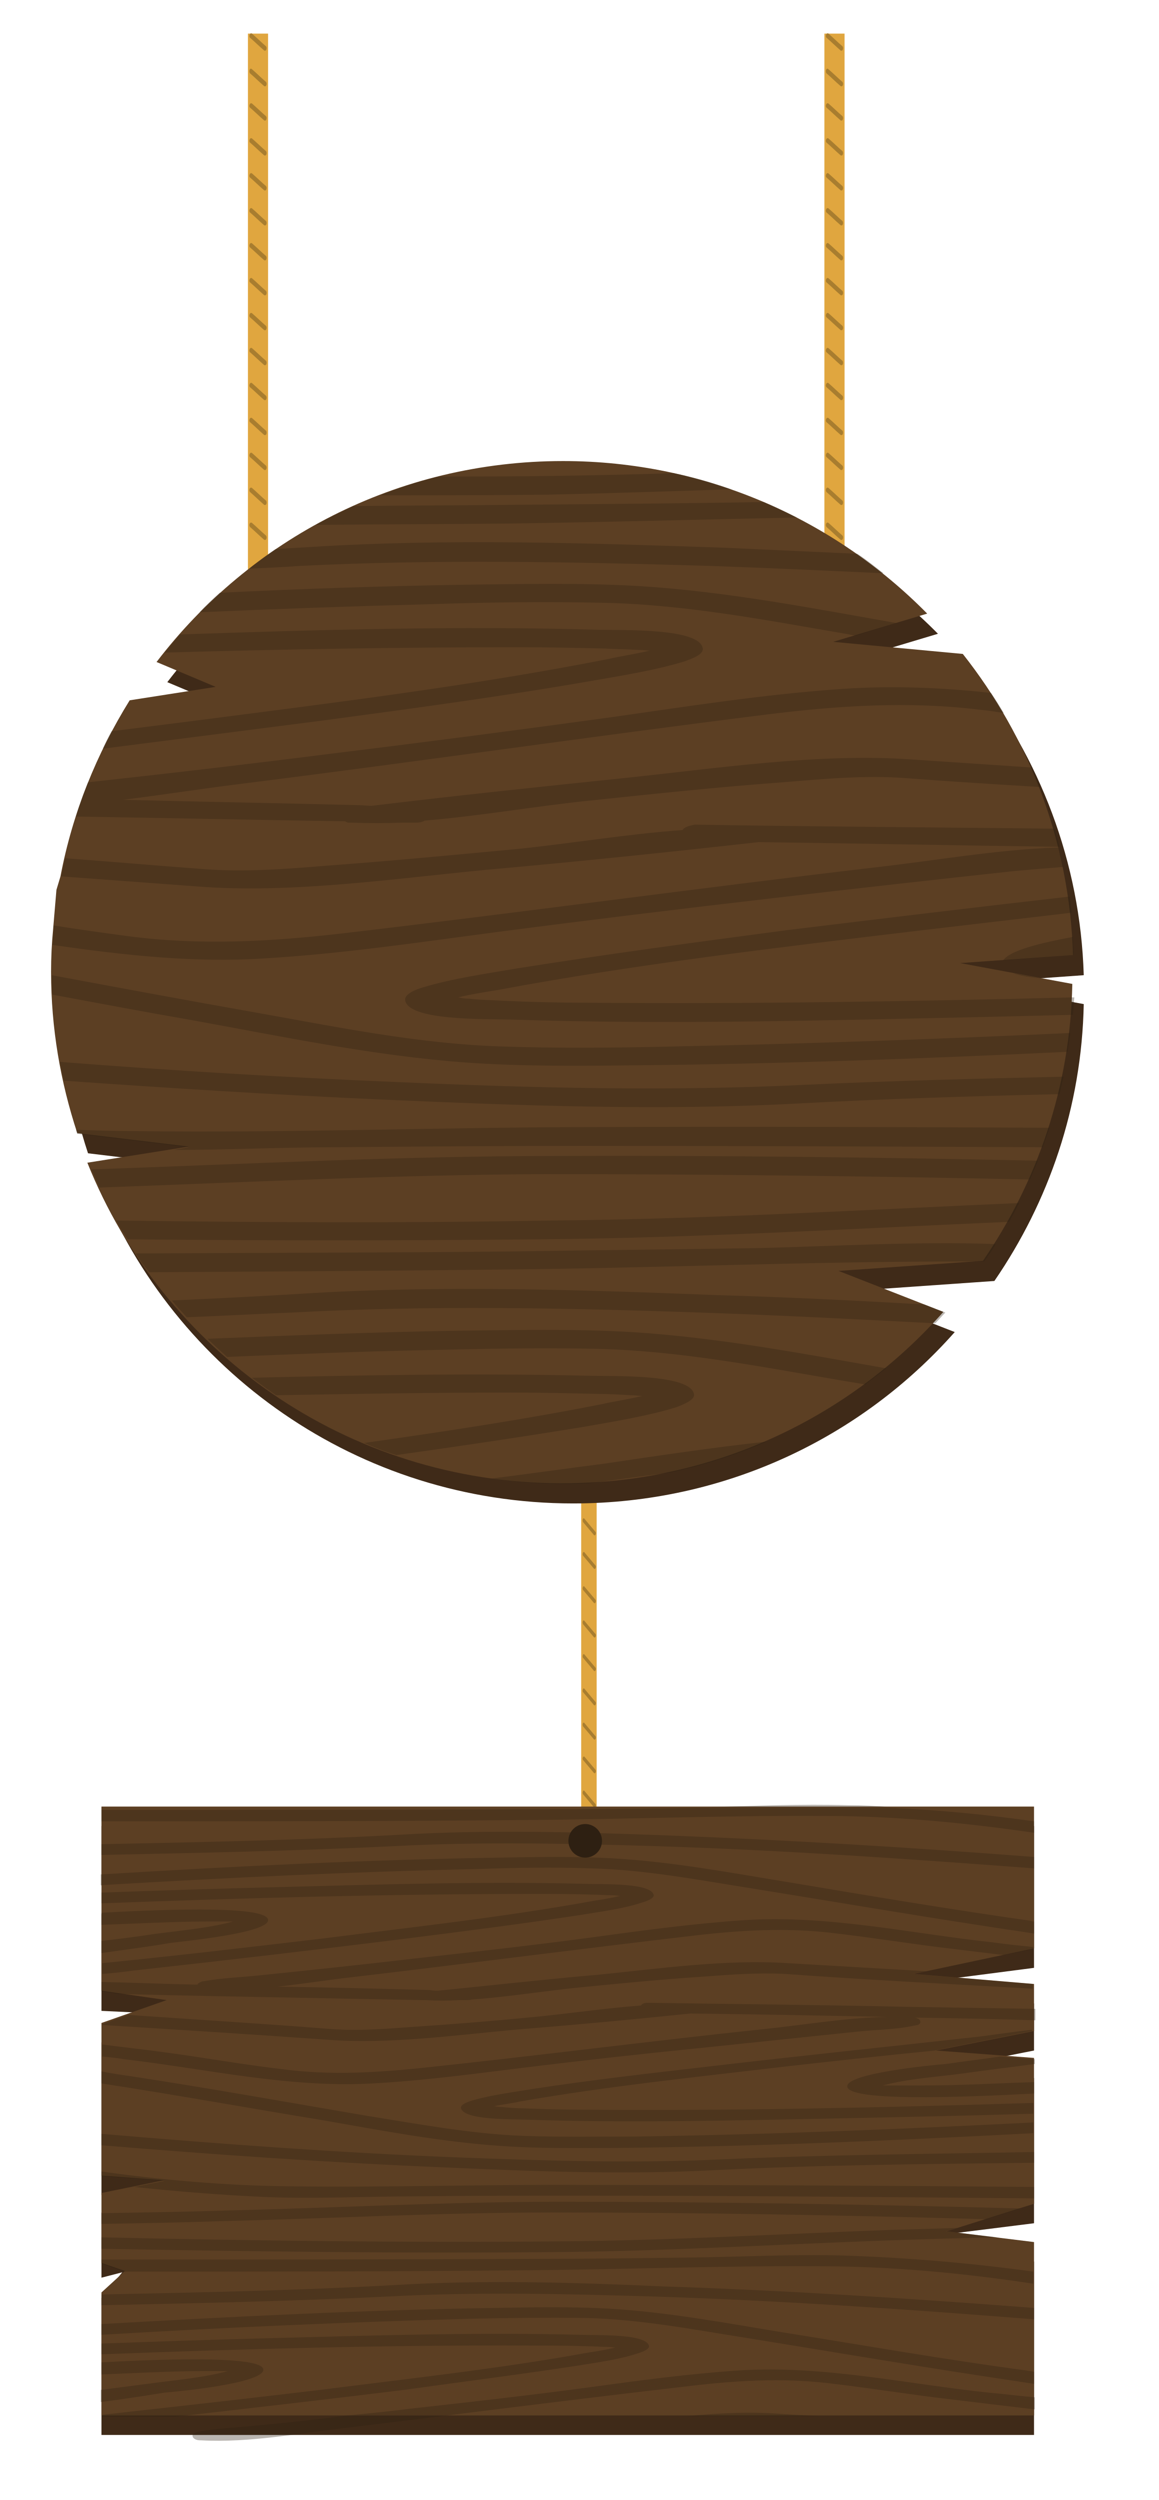 <?xml version="1.0" encoding="utf-8"?>
<!-- Generator: Adobe Illustrator 21.0.0, SVG Export Plug-In . SVG Version: 6.00 Build 0)  -->
<svg version="1.1" id="Capa_1" xmlns="http://www.w3.org/2000/svg" xmlns:xlink="http://www.w3.org/1999/xlink" x="0px" y="0px"
	 viewBox="0 0 172.5 372" style="enable-background:new 0 0 172.5 372;" xml:space="preserve">
<style type="text/css">
	.st0{fill:#E0A63F;}
	.st1{fill:#A87D2F;}
	.st2{fill:#3F2A18;}
	.st3{fill:#5C3F23;}
	.st4{fill:#FFFFFF;}
	.st5{fill:none;}
	.st6{fill:#2E2012;}
	.st7{opacity:0.33;}
</style>
<g>
	<rect x="86.5" y="200.5" class="st0" width="2.3" height="80.3"/>
	<g>
		<path class="st1" d="M86.8,272.1c0.5,0.6,1.1,1.3,1.6,1.9c0.2,0.2,0.4-0.3,0.2-0.5c-0.5-0.6-1.1-1.3-1.6-1.9
			C86.8,271.3,86.6,271.8,86.8,272.1L86.8,272.1z"/>
	</g>
	<g>
		<path class="st1" d="M86.8,267c0.5,0.6,1.1,1.3,1.6,1.9c0.2,0.2,0.4-0.3,0.2-0.5c-0.5-0.6-1.1-1.3-1.6-1.9
			C86.8,266.2,86.6,266.8,86.8,267L86.8,267z"/>
	</g>
	<g>
		<path class="st1" d="M86.8,261.9c0.5,0.6,1.1,1.3,1.6,1.9c0.2,0.2,0.4-0.3,0.2-0.5c-0.5-0.6-1.1-1.3-1.6-1.9
			C86.8,261.2,86.6,261.7,86.8,261.9L86.8,261.9z"/>
	</g>
	<g>
		<path class="st1" d="M86.8,256.9c0.5,0.6,1.1,1.3,1.6,1.9c0.2,0.2,0.4-0.3,0.2-0.5c-0.5-0.6-1.1-1.3-1.6-1.9
			C86.8,256.1,86.6,256.6,86.8,256.9L86.8,256.9z"/>
	</g>
	<g>
		<path class="st1" d="M86.8,251.8c0.5,0.6,1.1,1.3,1.6,1.9c0.2,0.2,0.4-0.3,0.2-0.5c-0.5-0.6-1.1-1.3-1.6-1.9
			C86.8,251,86.6,251.6,86.8,251.8L86.8,251.8z"/>
	</g>
	<g>
		<path class="st1" d="M86.8,246.7c0.5,0.6,1.1,1.3,1.6,1.9c0.2,0.2,0.4-0.3,0.2-0.5c-0.5-0.6-1.1-1.3-1.6-1.9
			C86.8,245.9,86.6,246.5,86.8,246.7L86.8,246.7z"/>
	</g>
	<g>
		<path class="st1" d="M86.8,241.7c0.5,0.6,1.1,1.3,1.6,1.9c0.2,0.2,0.4-0.3,0.2-0.5c-0.5-0.6-1.1-1.3-1.6-1.9
			C86.8,240.9,86.6,241.4,86.8,241.7L86.8,241.7z"/>
	</g>
	<g>
		<path class="st1" d="M86.8,236.6c0.5,0.6,1.1,1.3,1.6,1.9c0.2,0.2,0.4-0.3,0.2-0.5c-0.5-0.6-1.1-1.3-1.6-1.9
			C86.8,235.8,86.6,236.4,86.8,236.6L86.8,236.6z"/>
	</g>
	<g>
		<path class="st1" d="M86.8,231.5c0.5,0.6,1.1,1.3,1.6,1.9c0.2,0.2,0.4-0.3,0.2-0.5c-0.5-0.6-1.1-1.3-1.6-1.9
			C86.8,230.7,86.6,231.3,86.8,231.5L86.8,231.5z"/>
	</g>
	<g>
		<path class="st1" d="M86.8,226.5c0.5,0.6,1.1,1.3,1.6,1.9c0.2,0.2,0.4-0.3,0.2-0.5c-0.5-0.6-1.1-1.3-1.6-1.9
			C86.8,225.7,86.6,226.2,86.8,226.5L86.8,226.5z"/>
	</g>
	<g>
		<path class="st1" d="M86.8,221.4c0.5,0.6,1.1,1.3,1.6,1.9c0.2,0.2,0.4-0.3,0.2-0.5c-0.5-0.6-1.1-1.3-1.6-1.9
			C86.8,220.6,86.6,221.2,86.8,221.4L86.8,221.4z"/>
	</g>
	<g>
		<path class="st1" d="M86.8,216.3c0.5,0.6,1.1,1.3,1.6,1.9c0.2,0.2,0.4-0.3,0.2-0.5c-0.5-0.6-1.1-1.3-1.6-1.9
			C86.8,215.5,86.6,216.1,86.8,216.3L86.8,216.3z"/>
	</g>
	<g>
		<path class="st1" d="M86.8,211.2c0.5,0.6,1.1,1.3,1.6,1.9c0.2,0.2,0.4-0.3,0.2-0.5c-0.5-0.6-1.1-1.3-1.6-1.9
			C86.8,210.5,86.6,211,86.8,211.2L86.8,211.2z"/>
	</g>
	<g>
		<path class="st1" d="M86.8,206.2c0.5,0.6,1.1,1.3,1.6,1.9c0.2,0.2,0.4-0.3,0.2-0.5c-0.5-0.6-1.1-1.3-1.6-1.9
			C86.8,205.4,86.6,205.9,86.8,206.2L86.8,206.2z"/>
	</g>
	<g>
		<path class="st1" d="M86.8,201.1c0.5,0.6,1.1,1.3,1.6,1.9c0.2,0.2,0.4-0.3,0.2-0.5c-0.5-0.6-1.1-1.3-1.6-1.9
			C86.8,200.3,86.6,200.8,86.8,201.1L86.8,201.1z"/>
	</g>
</g>
<polygon class="st2" points="153.9,330.8 153.9,309.2 139.3,308 153.9,305.1 153.9,298.1 124.6,296.6 153.9,292.8 153.9,271.7 
	15.1,271.7 15.1,280.6 30.2,281.8 15.1,284.8 15.1,299.2 42.6,300.5 15.1,303.9 15.1,326.6 24.4,327.3 15.1,329.2 15.1,338.9 
	18.2,338.1 15.1,341.9 15.1,362.3 153.9,362.3 153.9,336.5 121.2,334.9 "/>
<polyline class="st3" points="15.1,281.8 15.1,296.2 24.8,297.6 15.1,301 15.1,323.7 24.4,324.4 15.1,326.3 15.1,336.7 18.6,337.9 
	15.1,341.1 15.1,359.4 153.9,359.4 153.9,333.6 140.9,332 153.9,327.9 153.9,306.2 139.3,305.1 153.9,302.2 153.9,295.2 136,293.7 
	153.9,289.9 153.9,268.8 15.1,268.8 15.1,277.7 "/>
<line class="st4" x1="15.1" y1="281.8" x2="15.1" y2="277.7"/>
<line class="st4" x1="15.1" y1="301" x2="15.1" y2="296.2"/>
<line class="st4" x1="15.1" y1="326.3" x2="15.1" y2="323.7"/>
<line class="st4" x1="15.1" y1="338.9" x2="15.1" y2="334.6"/>
<polyline class="st5" points="15.1,281.8 15.1,296.2 42.6,297.6 15.1,301 15.1,323.7 24.4,324.4 15.1,326.3 15.1,334.6 39.2,335.8 
	15.1,338.9 15.1,359.4 153.9,359.4 153.9,333.6 121.2,332 153.9,327.9 153.9,306.2 139.3,305.1 153.9,302.2 153.9,295.2 
	124.6,293.7 153.9,289.9 153.9,268.8 15.1,268.8 15.1,277.7 "/>
<circle class="st6" cx="87.1" cy="273.9" r="2.5"/>
<g>
	<rect x="36.9" y="5" class="st0" width="3" height="82.3"/>
	<g>
		<path class="st1" d="M37.2,78.4c0.7,0.6,1.4,1.3,2.1,1.9c0.3,0.2,0.5-0.3,0.3-0.6c-0.7-0.6-1.4-1.3-2.1-1.9
			C37.2,77.6,37,78.1,37.2,78.4L37.2,78.4z"/>
	</g>
	<g>
		<path class="st1" d="M37.2,73.2c0.7,0.6,1.4,1.3,2.1,1.9c0.3,0.2,0.5-0.3,0.3-0.6c-0.7-0.6-1.4-1.3-2.1-1.9
			C37.2,72.4,37,72.9,37.2,73.2L37.2,73.2z"/>
	</g>
	<g>
		<path class="st1" d="M37.2,68c0.7,0.6,1.4,1.3,2.1,1.9c0.3,0.2,0.5-0.3,0.3-0.6c-0.7-0.6-1.4-1.3-2.1-1.9
			C37.2,67.2,37,67.8,37.2,68L37.2,68z"/>
	</g>
	<g>
		<path class="st1" d="M37.2,62.8c0.7,0.6,1.4,1.3,2.1,1.9c0.3,0.2,0.5-0.3,0.3-0.6c-0.7-0.6-1.4-1.3-2.1-1.9
			C37.2,62,37,62.6,37.2,62.8L37.2,62.8z"/>
	</g>
	<g>
		<path class="st1" d="M37.2,57.6c0.7,0.6,1.4,1.3,2.1,1.9c0.3,0.2,0.5-0.3,0.3-0.6c-0.7-0.6-1.4-1.3-2.1-1.9
			C37.2,56.8,37,57.4,37.2,57.6L37.2,57.6z"/>
	</g>
	<g>
		<path class="st1" d="M37.2,52.4c0.7,0.6,1.4,1.3,2.1,1.9c0.3,0.2,0.5-0.3,0.3-0.6c-0.7-0.6-1.4-1.3-2.1-1.9
			C37.2,51.6,37,52.2,37.2,52.4L37.2,52.4z"/>
	</g>
	<g>
		<path class="st1" d="M37.2,47.2c0.7,0.6,1.4,1.3,2.1,1.9c0.3,0.2,0.5-0.3,0.3-0.6c-0.7-0.6-1.4-1.3-2.1-1.9
			C37.2,46.4,37,47,37.2,47.2L37.2,47.2z"/>
	</g>
	<g>
		<path class="st1" d="M37.2,42c0.7,0.6,1.4,1.3,2.1,1.9c0.3,0.2,0.5-0.3,0.3-0.6c-0.7-0.6-1.4-1.3-2.1-1.9
			C37.2,41.2,37,41.8,37.2,42L37.2,42z"/>
	</g>
	<g>
		<path class="st1" d="M37.2,36.8c0.7,0.6,1.4,1.3,2.1,1.9c0.3,0.2,0.5-0.3,0.3-0.6c-0.7-0.6-1.4-1.3-2.1-1.9
			C37.2,36,37,36.6,37.2,36.8L37.2,36.8z"/>
	</g>
	<g>
		<path class="st1" d="M37.2,31.6c0.7,0.6,1.4,1.3,2.1,1.9c0.3,0.2,0.5-0.3,0.3-0.6c-0.7-0.6-1.4-1.3-2.1-1.9
			C37.2,30.8,37,31.4,37.2,31.6L37.2,31.6z"/>
	</g>
	<g>
		<path class="st1" d="M37.2,26.4c0.7,0.6,1.4,1.3,2.1,1.9c0.3,0.2,0.5-0.3,0.3-0.6c-0.7-0.6-1.4-1.3-2.1-1.9
			C37.2,25.6,37,26.2,37.2,26.4L37.2,26.4z"/>
	</g>
	<g>
		<path class="st1" d="M37.2,21.2c0.7,0.6,1.4,1.3,2.1,1.9c0.3,0.2,0.5-0.3,0.3-0.6c-0.7-0.6-1.4-1.3-2.1-1.9
			C37.2,20.4,37,21,37.2,21.2L37.2,21.2z"/>
	</g>
	<g>
		<path class="st1" d="M37.2,16c0.7,0.6,1.4,1.3,2.1,1.9c0.3,0.2,0.5-0.3,0.3-0.6c-0.7-0.6-1.4-1.3-2.1-1.9
			C37.2,15.2,37,15.8,37.2,16L37.2,16z"/>
	</g>
	<g>
		<path class="st1" d="M37.2,10.9c0.7,0.6,1.4,1.3,2.1,1.9c0.3,0.2,0.5-0.3,0.3-0.6c-0.7-0.6-1.4-1.3-2.1-1.9
			C37.2,10,37,10.6,37.2,10.9L37.2,10.9z"/>
	</g>
	<g>
		<path class="st1" d="M37.2,5.6c0.7,0.6,1.4,1.3,2.1,1.9c0.3,0.2,0.5-0.3,0.3-0.6c-0.7-0.6-1.4-1.3-2.1-1.9
			C37.2,4.8,37,5.4,37.2,5.6L37.2,5.6z"/>
	</g>
</g>
<g>
	<rect x="122.7" y="5" class="st0" width="3" height="82.3"/>
	<g>
		<path class="st1" d="M123,78.4c0.7,0.6,1.4,1.3,2.1,1.9c0.3,0.2,0.5-0.3,0.3-0.6c-0.7-0.6-1.4-1.3-2.1-1.9
			C123,77.6,122.8,78.1,123,78.4L123,78.4z"/>
	</g>
	<g>
		<path class="st1" d="M123,73.2c0.7,0.6,1.4,1.3,2.1,1.9c0.3,0.2,0.5-0.3,0.3-0.6c-0.7-0.6-1.4-1.3-2.1-1.9
			C123,72.4,122.8,72.9,123,73.2L123,73.2z"/>
	</g>
	<g>
		<path class="st1" d="M123,68c0.7,0.6,1.4,1.3,2.1,1.9c0.3,0.2,0.5-0.3,0.3-0.6c-0.7-0.6-1.4-1.3-2.1-1.9
			C123,67.2,122.8,67.8,123,68L123,68z"/>
	</g>
	<g>
		<path class="st1" d="M123,62.8c0.7,0.6,1.4,1.3,2.1,1.9c0.3,0.2,0.5-0.3,0.3-0.6c-0.7-0.6-1.4-1.3-2.1-1.9
			C123,62,122.8,62.6,123,62.8L123,62.8z"/>
	</g>
	<g>
		<path class="st1" d="M123,57.6c0.7,0.6,1.4,1.3,2.1,1.9c0.3,0.2,0.5-0.3,0.3-0.6c-0.7-0.6-1.4-1.3-2.1-1.9
			C123,56.8,122.8,57.4,123,57.6L123,57.6z"/>
	</g>
	<g>
		<path class="st1" d="M123,52.4c0.7,0.6,1.4,1.3,2.1,1.9c0.3,0.2,0.5-0.3,0.3-0.6c-0.7-0.6-1.4-1.3-2.1-1.9
			C123,51.6,122.8,52.2,123,52.4L123,52.4z"/>
	</g>
	<g>
		<path class="st1" d="M123,47.2c0.7,0.6,1.4,1.3,2.1,1.9c0.3,0.2,0.5-0.3,0.3-0.6c-0.7-0.6-1.4-1.3-2.1-1.9
			C123,46.4,122.8,47,123,47.2L123,47.2z"/>
	</g>
	<g>
		<path class="st1" d="M123,42c0.7,0.6,1.4,1.3,2.1,1.9c0.3,0.2,0.5-0.3,0.3-0.6c-0.7-0.6-1.4-1.3-2.1-1.9
			C123,41.2,122.8,41.8,123,42L123,42z"/>
	</g>
	<g>
		<path class="st1" d="M123,36.8c0.7,0.6,1.4,1.3,2.1,1.9c0.3,0.2,0.5-0.3,0.3-0.6c-0.7-0.6-1.4-1.3-2.1-1.9
			C123,36,122.8,36.6,123,36.8L123,36.8z"/>
	</g>
	<g>
		<path class="st1" d="M123,31.6c0.7,0.6,1.4,1.3,2.1,1.9c0.3,0.2,0.5-0.3,0.3-0.6c-0.7-0.6-1.4-1.3-2.1-1.9
			C123,30.8,122.8,31.4,123,31.6L123,31.6z"/>
	</g>
	<g>
		<path class="st1" d="M123,26.4c0.7,0.6,1.4,1.3,2.1,1.9c0.3,0.2,0.5-0.3,0.3-0.6c-0.7-0.6-1.4-1.3-2.1-1.9
			C123,25.6,122.8,26.2,123,26.4L123,26.4z"/>
	</g>
	<g>
		<path class="st1" d="M123,21.2c0.7,0.6,1.4,1.3,2.1,1.9c0.3,0.2,0.5-0.3,0.3-0.6c-0.7-0.6-1.4-1.3-2.1-1.9
			C123,20.4,122.8,21,123,21.2L123,21.2z"/>
	</g>
	<g>
		<path class="st1" d="M123,16c0.7,0.6,1.4,1.3,2.1,1.9c0.3,0.2,0.5-0.3,0.3-0.6c-0.7-0.6-1.4-1.3-2.1-1.9
			C123,15.2,122.8,15.8,123,16L123,16z"/>
	</g>
	<g>
		<path class="st1" d="M123,10.9c0.7,0.6,1.4,1.3,2.1,1.9c0.3,0.2,0.5-0.3,0.3-0.6c-0.7-0.6-1.4-1.3-2.1-1.9
			C123,10,122.8,10.6,123,10.9L123,10.9z"/>
	</g>
	<g>
		<path class="st1" d="M123,5.6c0.7,0.6,1.4,1.3,2.1,1.9c0.3,0.2,0.5-0.3,0.3-0.6c-0.7-0.6-1.4-1.3-2.1-1.9
			C123,4.8,122.8,5.4,123,5.6L123,5.6z"/>
	</g>
</g>
<g>
	<path class="st2" d="M144.5,146.3l16.8-1.2c-0.5-16.9-6.6-32.4-16.4-44.8l-19.3-1.8l14-4.2c-13.8-14-33-22.7-54.2-22.7
		c-24.7,0-46.6,11.7-60.5,29.9l8.8,3.7l-12.8,2c-4.9,7.9-8.5,16.7-10.3,26.2l-0.6,2l-0.5,5.9c-0.2,2.1-0.3,4.2-0.3,6.3
		c0,8.4,1.4,16.4,3.9,24l16.6,2l-15,2.4c11.2,28,38.6,47.7,70.6,47.7c22.6,0,42.9-9.8,56.8-25.5l-15.6-6.1l21.5-1.5
		c8.1-11.8,13-25.9,13.3-41.2L144.5,146.3z"/>
</g>
<g>
	<path class="st3" d="M142.9,143.3l16.8-1.2c-0.5-16.9-6.6-32.4-16.4-44.8l-19.3-1.8l14-4.2c-13.8-14-33-22.7-54.2-22.7
		c-24.7,0-46.6,11.7-60.5,29.9l8.8,3.7l-12.8,2c-4.9,7.9-8.5,16.7-10.3,26.2l-0.6,2l-0.5,5.9c-0.2,2.1-0.3,4.2-0.3,6.3
		c0,8.4,1.4,16.4,3.9,24l16.6,2L13,173c11.2,28,38.6,47.7,70.6,47.7c22.6,0,42.9-9.8,56.8-25.5l-15.6-6.1l21.5-1.5
		c8.1-11.8,13-25.9,13.3-41.2L142.9,143.3z"/>
</g>
<g>
	<path class="st5" d="M131.2,143.2l28.5-1.1c-0.5-16.9-6.6-32.4-16.4-44.8l-19.2-1.8l13.8-4.3c-13.8-14-33-22.7-54.2-22.7
		c-24.7,0-46.6,11.7-60.5,29.9l15.5,3.1l-19.5,2.7c-4.9,7.9-8.5,16.7-10.3,26.2l51.1,5.9l-52.1,2c-0.2,2.1-0.3,4.2-0.3,6.3
		c0,8.4,1.4,16.4,3.9,24l28.8,3.3L13,173c11.2,28,38.6,47.7,70.6,47.7c22.6,0,42.9-9.8,56.8-25.5L93,189.8l53.3-2.1
		c8.1-11.8,13-25.9,13.3-41.2L131.2,143.2z"/>
</g>
<g class="st7">
	<path class="st3" d="M79.9,269.1c7.9-0.1,15.8-0.1,23.7-0.2c0.6,0,1.1,0,1.7,0H15.1v0.4C36.7,269.3,58.3,269.3,79.9,269.1z"/>
	<path class="st6" d="M126.2,268.6c-6.9-0.2-14,0.1-20.9,0.3h27.3C130.5,268.7,128.3,268.6,126.2,268.6z"/>
	<path class="st6" d="M122.8,270.2c10.3,0,20.8,1,31.1,2.5v-1.7c-7-1-14.2-1.7-21.3-2h-27.3c-0.6,0-1.1,0-1.7,0
		c-7.9,0.1-15.8,0.2-23.7,0.2c-21.6,0.1-43.2,0.1-64.8,0.1v1.7c21.1,0,42.3,0,63.4-0.2C93.3,270.7,108.1,270.1,122.8,270.2z"/>
	<path class="st6" d="M97.9,274.7c18.8,0.6,37.4,1.9,56,3.3v-1.7c-18.1-1.4-36.2-2.5-54.5-3.2c-13.3-0.5-26.7-0.9-40-0.1
		c-14.7,0.8-29.5,1.1-44.3,1.4v1.6c14.5-0.3,29-0.6,43.4-1.3C71.6,274,84.7,274.3,97.9,274.7z"/>
	<path class="st6" d="M88,278c8,0.2,15.8,1.7,23.4,2.9c11.8,1.9,23.5,3.9,35.3,5.7c2.4,0.4,4.8,0.7,7.2,1.1v-1.8
		c-0.2,0-0.3,0-0.5-0.1c-12-1.7-23.9-3.7-35.8-5.7c-8.6-1.4-17.5-3.1-26.5-3.6c-5.5-0.3-11.2-0.2-16.7-0.1
		c-19.8,0.3-39.7,1.3-59.4,2.5v1.6c18.6-1.1,37.3-2,56-2.4C76.7,277.9,82.3,277.8,88,278z"/>
	<path class="st6" d="M39.9,285.7c0-2.1-13.8-1.7-24.8-1.1v1.8c2.6-0.1,5.1-0.2,7.7-0.3c2.7-0.1,5.4-0.2,8.1-0.2c1.2,0,2.3,0,3.5,0
		c0.1,0,0.2,0,0.3,0c-3.6,1-8.4,1.4-12,1.9c-2.5,0.4-5.1,0.7-7.6,1v1.8c3.4-0.5,6.8-0.9,10.2-1.5C27.7,288.8,39.9,287.6,39.9,285.7z
		"/>
	<path class="st6" d="M33.9,328.9c-6.3,0.2-12.5,0.3-18.8,0.4v1.6c5.8-0.1,11.6-0.2,17.5-0.4c16.6-0.4,33-1.3,49.7-1.3
		c21.5,0,43,0.4,64.5,1l5.1-1.6c-22.8-0.6-45.7-1-68.6-1C66.8,327.6,50.4,328.5,33.9,328.9z"/>
	<path class="st6" d="M42.9,325.3c-9.2-0.1-18.6-0.9-27.8-2.2v0.7l9.4,0.7l-4.5,0.9c6.5,0.7,13,1.2,19.5,1.5
		c7.5,0.3,15.1-0.1,22.6-0.1c7.9-0.1,15.8-0.1,23.7-0.1c22.7,0,45.4,0.2,68.1,0.4v-1.7c-22.2-0.2-44.4-0.3-66.7-0.3
		C72.5,325,57.7,325.5,42.9,325.3z"/>
	<path class="st6" d="M68,321c-17.7-0.7-35.3-2-52.9-3.5v1.7c17,1.4,34.1,2.6,51.3,3.3c13.3,0.6,26.7,1.1,40,0.4
		c15.7-0.8,31.7-0.9,47.5-1.1v-1.6c-15.5,0.3-31.1,0.4-46.6,1.1C94.2,321.9,81.2,321.5,68,321z"/>
	<path class="st6" d="M77.9,317.8c-8-0.3-15.8-1.8-23.4-3c-11.7-2-23.4-4.1-35.2-5.9c-1.4-0.2-2.8-0.4-4.2-0.7v1.8
		c11.1,1.7,22.1,3.7,33.1,5.5c8.6,1.5,17.4,3.2,26.4,3.8c5.5,0.4,11.2,0.3,16.7,0.3c20.9-0.2,41.8-1.1,62.5-2.2v-1.6
		c-19.6,1-39.4,1.8-59.1,2.1C89.2,317.9,83.5,318,77.9,317.8z"/>
	<path class="st6" d="M105.3,307.5c-8.7,1-17.4,2-25.9,3.3c-3,0.5-6.2,0.9-9,1.7c-0.7,0.2-1.8,0.6-1.8,1.1c0.2,1.9,7.7,1.7,10.1,1.8
		c15.3,0.5,30.8,0.1,46.1-0.2c9.7-0.2,19.3-0.4,29-0.7v-1.6c-22.5,0.7-45,1.2-67.6,1c-2.8,0-5.6-0.1-8.4-0.2c-1.1,0-2.1-0.1-3.2-0.2
		c-0.5,0-0.8-0.1-1.1-0.1c1.3-0.3,3.1-0.5,3.8-0.7c13.1-2.3,26.8-3.7,40.3-5.3c7.2-0.8,14.4-1.6,21.6-2.3l-0.1,0l14.5-2.9V302
		c-2.6,0.3-5.3,0.7-7.6,1C132.6,304.5,118.9,305.9,105.3,307.5z"/>
	<path class="st6" d="M126.1,310.4c-0.1,2.3,16.6,1.7,27.8,1.1v-1.7c-3.6,0.1-7.1,0.3-10.7,0.4c-2.7,0.1-5.4,0.1-8.1,0.1
		c-1.2,0-2.3,0-3.5,0c-0.1,0-0.2,0-0.2,0c3.6-1,8.4-1.3,12-1.8c3.5-0.5,7-0.9,10.6-1.4v-0.7l-5.2-0.4c-2.7,0.4-5.3,0.7-8,1.1
		C138.3,307.3,126.2,308.5,126.1,310.4z"/>
	<path class="st6" d="M96.5,298c-0.6,0-0.9,0.1-1.1,0.4c-5.3,0.4-10.7,1.2-15.8,1.7c-6.1,0.6-12.3,1.1-18.4,1.5c-4,0.3-8,0.6-12,0.3
		c-10-0.8-20.1-1.4-30.1-2.1l-3.9,1.4v0.1c11.2,0.7,22.4,1.4,33.6,2.2c9,0.7,19.1-0.7,27.9-1.5c8.7-0.7,17.4-1.5,26-2.4
		c9.8,0.1,19.6,0.3,29.4,0.5c-6.2,0.1-12.4,1.2-18.3,1.8c-17.1,1.8-34,4-51.1,5.8c-6.8,0.7-13.6,1.1-20.5,0.2
		c-6.1-0.7-12.1-1.8-18.2-2.6c-2.9-0.4-5.8-0.7-8.8-1.1v1.8c1.1,0.1,2.2,0.2,3.3,0.4c12.1,1.4,24.4,4.3,36.9,3.6
		c7.5-0.4,14.9-1.4,22.2-2.3c8.9-1.1,17.9-2.1,26.9-3c7.7-0.8,15.3-1.6,23-2.4c2.7-0.3,5.9-0.3,8.5-0.9c0.2,0,0.4-0.1,0.6-0.1
		c0.7-0.3,0.4-1-0.5-1.1c6,0.1,12,0.2,18,0.4v-1.7c-6.4-0.1-12.7-0.2-19.1-0.3C122,298.3,109.2,298.2,96.5,298z"/>
	<path class="st6" d="M153.9,289.7c-2.1-0.2-4.1-0.4-6.2-0.7c-12.1-1.3-24.4-4.1-36.9-3.3c-7.5,0.5-14.9,1.5-22.2,2.5
		c-8.9,1.2-17.8,2.2-26.8,3.2c-7.6,0.9-15.3,1.7-23,2.5c-2.7,0.3-5.9,0.4-8.5,0.9c-0.3,0-0.4,0.1-0.6,0.2c-0.2,0.1-0.3,0.2-0.3,0.3
		c-4.8-0.1-9.5-0.3-14.3-0.4v1.4l2.6,0.4c4.6,0.1,9.1,0.2,13.7,0.3c10.5,0.2,21,0.4,31.5,0.6c0,0,0.1,0,0.1,0c0,0,0,0,0,0
		c0.1,0,0.1,0,0.2,0c0,0,0,0,0,0c0,0,0.1,0,0.1,0c0,0,0.1,0,0.1,0c1.6,0.1,3.3,0.1,4.9,0c0.4,0,0.9,0,1.3,0c0.4,0,0.6-0.1,0.8-0.1
		c5.4-0.4,10.9-1.3,16-1.8c6.1-0.6,12.2-1.2,18.4-1.6c3.9-0.3,8-0.6,12-0.4c12.3,0.9,24.6,1.5,36.9,2.2v-0.7l-17.8-1.5l2-0.4
		c-6.9-0.4-13.8-0.8-20.7-1.2c-9-0.6-19.1,0.8-27.9,1.7c-8.1,0.7-16.1,1.6-24.1,2.4c-0.4,0-0.8,0-1.2-0.1
		c-7.6-0.2-15.1-0.4-22.7-0.5c3.7-0.4,7.4-1,11-1.4c17-2,33.9-4.2,51-6.2c6.8-0.8,13.6-1.2,20.5-0.4c6.1,0.7,12.1,1.7,18.2,2.4
		c2.4,0.3,4.9,0.6,7.4,0.9l4.4-0.9V289.7z"/>
	<path class="st6" d="M19.9,293.2c13.6-1.5,27.3-3.1,40.9-4.8c8.7-1.1,17.3-2.2,25.8-3.5c3-0.5,6.2-0.9,8.9-1.8
		c0.7-0.2,1.8-0.6,1.8-1.1c-0.3-1.9-7.7-1.6-10.2-1.7c-15.3-0.4-30.8,0.1-46.1,0.5c-8.6,0.2-17.3,0.5-25.9,0.8v0.3v1.3
		c21.5-0.8,43-1.4,64.5-1.4c2.8,0,5.6,0,8.4,0.1c1.1,0,2.1,0.1,3.2,0.1c0.5,0,0.8,0.1,1.1,0.1c-1.3,0.3-3,0.6-3.8,0.7
		c-13.1,2.4-26.8,3.9-40.2,5.6c-11,1.3-22,2.6-33.1,3.7v1.6C16.8,293.6,18.4,293.4,19.9,293.2z"/>
	<path class="st6" d="M82.7,333.5c-22.5,0.2-45.1-0.1-67.6-0.6v1.7c22.2,0.4,44.4,0.7,66.6,0.5c16.5-0.1,32.8-1.1,49.3-1.7
		c5.8-0.2,11.7-0.4,17.5-0.5l-7.7-0.9l1.7-0.5c-3.4,0.1-6.8,0.2-10.2,0.3C115.8,332.4,99.3,333.4,82.7,333.5z"/>
	<path class="st6" d="M102.9,335.9c-7.9,0.1-15.8,0.2-23.7,0.2c-21.4,0.1-42.7,0.1-64.1,0.1v0.6l3.3,1.2c19.8,0,39.6,0,59.3-0.2
		c14.8-0.1,29.6-0.7,44.3-0.6c10.5,0,21.3,1,31.8,2.6V338c-9.4-1.3-19-2.1-28.4-2.4C118,335.4,110.4,335.8,102.9,335.9z"/>
	<path class="st6" d="M58.7,340c-14.4,0.8-29,1.1-43.6,1.4v1.6c14.2-0.3,28.5-0.6,42.7-1.3c13.1-0.7,26.2-0.4,39.4,0
		c19,0.6,37.9,1.9,56.7,3.4v-1.7c-18.3-1.4-36.7-2.6-55.2-3.2C85.4,339.6,72,339.2,58.7,340z"/>
	<path class="st6" d="M116.9,347.1c-8.6-1.4-17.5-3.1-26.4-3.6c-5.5-0.3-11.2-0.2-16.7-0.1c-19.6,0.3-39.2,1.3-58.7,2.4v1.6
		c18.4-1.1,36.8-1.9,55.3-2.4c5.6-0.1,11.2-0.2,16.9-0.1c8,0.2,15.8,1.7,23.4,2.9c11.8,1.9,23.5,3.9,35.3,5.7
		c2.6,0.4,5.3,0.8,7.9,1.2v-1.8c-0.4-0.1-0.8-0.1-1.2-0.2C140.7,351.1,128.8,349,116.9,347.1z"/>
	<path class="st6" d="M85.9,352c3-0.5,6.2-0.9,8.9-1.8c0.7-0.2,1.8-0.6,1.8-1.1c-0.3-1.9-7.7-1.6-10.2-1.7
		c-15.3-0.4-30.8,0.1-46.1,0.5c-8.4,0.2-16.8,0.5-25.2,0.8v1.6c21.2-0.8,42.5-1.4,63.8-1.3c2.8,0,5.6,0,8.4,0.1
		c1.1,0,2.1,0.1,3.2,0.1c0.5,0,0.8,0.1,1.1,0.1c-1.3,0.3-3,0.6-3.8,0.7c-13.1,2.4-26.8,3.9-40.2,5.6c-10.8,1.3-21.6,2.5-32.4,3.7
		v0.3h10.8c11.4-1.3,22.8-2.6,34.1-4C68.7,354.4,77.4,353.3,85.9,352z"/>
	<path class="st6" d="M39.2,352.6c0-2-13.2-1.7-24.1-1.1v1.8c2.3-0.1,4.7-0.2,7-0.3c2.7-0.1,5.4-0.2,8.1-0.2c1.2,0,2.3,0,3.5,0
		c0.1,0,0.2,0,0.2,0c-3.6,1-8.4,1.4-12,1.9c-2.3,0.3-4.6,0.6-6.9,0.9v1.8c3.2-0.4,6.4-0.9,9.5-1.4C27,355.8,39.1,354.6,39.2,352.6z"
		/>
	<path class="st6" d="M38.1,360.9c-2.7,0.3-5.9,0.4-8.5,0.9c-0.2,0-0.4,0.1-0.6,0.2c-0.7,0.3-0.3,1.1,0.8,1.1c0,0,0,0,0.1,0
		c7.4,0.4,14.8-1.1,22-1.9c4.9-0.6,9.8-1.2,14.7-1.8H51.7C47.2,360,42.6,360.5,38.1,360.9z"/>
	<path class="st6" d="M110,352.7c-7.5,0.5-14.9,1.5-22.2,2.5c-8.9,1.2-17.8,2.2-26.8,3.2c-3.1,0.4-6.2,0.7-9.3,1h14.8
		c12.1-1.5,24.2-3,36.3-4.4c6.8-0.8,13.6-1.2,20.5-0.4c6.1,0.7,12.1,1.7,18.2,2.4c4.1,0.5,8.3,1,12.5,1.5v-1.8
		c-2.3-0.2-4.6-0.5-6.9-0.7C134.8,354.7,122.5,351.9,110,352.7z"/>
	<path class="st6" d="M102.4,359.5h19.4c-1.7-0.1-3.4-0.2-5.1-0.3C112.1,358.8,107.2,359,102.4,359.5z"/>
</g>
<g class="st7">
	<path class="st5" d="M158.2,126.1c-0.2,0-0.4,0-0.6,0c0,0,0,0,0,0C157.8,126.1,158,126.1,158.2,126.1z"/>
	<path class="st5" d="M149.2,143.4c0-0.2,0.1-0.3,0.2-0.5l-6.3,0.5l7.8,1.5C149.7,144.5,149.1,144,149.2,143.4z"/>
	<path class="st3" d="M99.8,219c-4,0.5-8.1,1.1-12.1,1.6C91.9,220.4,95.9,219.9,99.8,219z"/>
	<path class="st6" d="M108.8,72.8c-2.8-1-5.6-1.8-8.5-2.4c-5.7,0.2-11.4,0.3-17.1,0.4c-6,0.1-11.9,0.1-17.9,0.1
		c-3,0.7-5.9,1.7-8.7,2.8c8.4,0,16.7,0,25.1-0.1C90.7,73.4,99.8,73.1,108.8,72.8z"/>
	<path class="st6" d="M118.6,77c-1.6-0.8-3.3-1.6-4.9-2.3c-12,0.2-23.9,0.3-35.9,0.4c-8.4,0.1-16.8,0.1-25.2,0.2
		c-1.9,0.9-3.8,1.8-5.6,2.8c9.5-0.1,19.1-0.1,28.6-0.2C89.9,77.7,104.3,77.3,118.6,77z"/>
	<path class="st6" d="M105.5,84.2c8.7,0.3,17.4,0.7,26,1.1c-1.3-1-2.5-2-3.9-2.9c-6.6-0.3-13.1-0.6-19.7-0.9
		c-20.6-0.7-41.4-1.4-61.9-0.1c-1.7,0.1-3.4,0.2-5,0.3c-1.3,0.9-2.7,1.9-3.9,2.9c2.5-0.1,5-0.2,7.6-0.4
		C64.9,83.2,85.1,83.6,105.5,84.2z"/>
	<path class="st6" d="M90.2,89.7c12.3,0.3,24.5,2.7,36.2,4.7c0.3,0.1,0.6,0.1,0.9,0.2l6.1-1.9c-12.5-2.2-25.3-4.7-38.3-5.5
		c-8.6-0.5-17.3-0.3-25.9-0.2c-12.2,0.2-24.3,0.6-36.5,1.2c-1,0.9-2.1,1.9-3,2.9c11.4-0.5,22.8-0.9,34.3-1.2
		C72.8,89.6,81.5,89.5,90.2,89.7z"/>
	<path class="st6" d="M13.6,174c0.4,0.9,0.8,1.8,1.2,2.7c22.1-0.8,44.2-1.9,66.4-2c24,0,48.1,0.3,72.1,0.8c0.4-0.9,0.8-1.9,1.2-2.8
		c-23.9-0.5-47.8-0.8-71.7-0.7C59.6,172,36.7,173.2,13.6,174z"/>
	<path class="st6" d="M88.9,167.7c-22.8,0-45.7,0.9-68.6,0.6c-3,0-6-0.1-9-0.2c0.1,0.2,0.1,0.4,0.2,0.6l16.6,2l-2.3,0.4
		c8.1,0,16.2-0.4,24.2-0.4c12.2-0.1,24.4-0.2,36.6-0.2c22.9,0,45.7,0.1,68.6,0.2c0.3-0.9,0.7-1.9,1-2.9
		C133.9,167.7,111.4,167.6,88.9,167.7z"/>
	<path class="st6" d="M59.1,161c-16.8-0.7-33.5-1.7-50.2-3c0.2,1,0.4,1.9,0.6,2.8c15.7,1.1,31.4,2.1,47.2,2.8
		c20.6,0.9,41.4,1.7,61.9,0.6c13-0.7,26-1.1,39.1-1.4c0.2-0.9,0.4-1.8,0.6-2.6c-12.8,0.3-25.5,0.6-38.3,1.2
		C99.7,162.4,79.6,161.9,59.1,161z"/>
	<path class="st6" d="M74.5,155.7c-12.3-0.4-24.4-2.9-36.2-5c-10.2-1.8-20.4-3.7-30.6-5.6c0,1,0,1.9,0.1,2.9
		c7,1.3,13.9,2.6,20.8,3.8c13.3,2.4,27,5.3,40.8,6.3c8.5,0.6,17.3,0.5,25.9,0.4c21.2-0.2,42.5-1,63.6-2c0.1-0.9,0.3-1.8,0.4-2.8
		c-19.5,0.9-39.1,1.6-58.7,2C92,155.9,83.2,156,74.5,155.7z"/>
	<path class="st6" d="M76.9,144.1c-4.7,0.8-9.6,1.5-13.9,2.8c-1.1,0.3-2.8,1-2.7,1.9c0.4,3.1,11.9,2.8,15.7,2.9
		c23.7,0.8,47.6,0.1,71.3-0.4c4.1-0.1,8.2-0.2,12.4-0.3c0.1-0.9,0.1-1.7,0.2-2.6c-24.1,0.6-48.2,1-72.2,0.8c-4.3,0-8.6-0.1-12.9-0.3
		c-1.6-0.1-3.3-0.1-4.9-0.3c-0.7,0-1.2-0.1-1.7-0.2c2-0.5,4.7-0.9,5.9-1.1c20.3-3.8,41.5-6.3,62.4-8.8c7.7-0.9,15.3-1.8,23-2.7
		c-0.1-0.8-0.2-1.6-0.3-2.4c-14.1,1.6-28.1,3.3-42.1,5C103.5,140.2,90.1,142,76.9,144.1z"/>
	<path class="st6" d="M155.1,145.6l-4.3-0.8C151.8,145.2,153.3,145.4,155.1,145.6z"/>
	<path class="st6" d="M149.3,142.9l10.5-0.8c0-0.9-0.1-1.8-0.1-2.7C154.9,140.3,150.3,141.4,149.3,142.9z"/>
	<path class="st6" d="M101.6,123.5c-8.3,0.6-16.6,2-24.4,2.8c-9.5,0.9-19,1.8-28.5,2.5c-6.1,0.5-12.4,1-18.6,0.5
		c-6.8-0.5-13.6-1.1-20.4-1.6c-0.2,0.9-0.4,1.8-0.6,2.7l0,0c6.8,0.5,13.5,1,20.3,1.5c14,1.1,29.5-1.2,43.2-2.5
		c13.5-1.2,26.9-2.6,40.3-4.1c14.9,0.2,29.9,0.5,44.8,0.7c-0.2-0.9-0.5-1.8-0.7-2.7c-17.9-0.2-35.8-0.3-53.6-0.6
		C102.4,122.9,101.8,123.1,101.6,123.5z"/>
	<path class="st6" d="M129.9,129.1c-26.4,3.1-52.6,6.7-79.1,9.8c-10.5,1.2-21,1.8-31.7,0.4c-3.7-0.5-7.4-1-11.1-1.6L8,138.3
		c-0.1,0.8-0.1,1.5-0.2,2.3c10.5,1.5,21,2.7,31.6,2c11.7-0.7,23-2.4,34.4-3.9c13.8-1.8,27.7-3.5,41.6-5.1c11.9-1.4,23.7-2.7,35.6-4
		c2.2-0.2,4.7-0.4,7.2-0.6c-0.2-1-0.4-2-0.7-2.9C148.3,126.4,138.9,128.1,129.9,129.1z"/>
	<path class="st6" d="M125.4,102.5c-11.7,0.8-23,2.6-34.3,4.2c-13.8,1.9-27.6,3.7-41.5,5.4c-11.8,1.5-23.7,2.9-35.6,4.2
		c-0.3,0-0.6,0.1-0.9,0.1c-0.7,1.7-1.3,3.4-1.8,5.1c13.3,0.2,26.7,0.5,40,0.7c0.1,0,0.1,0,0.2,0.1c0,0,0,0,0,0
		c0.1,0,0.2,0.1,0.3,0.1c0,0,0,0,0.1,0c0.1,0,0.1,0,0.2,0c0.1,0,0.1,0,0.2,0c2.5,0.1,5,0.1,7.6,0c0.7,0,1.4,0,2,0
		c0.6,0,1-0.1,1.3-0.3c8.4-0.7,16.8-2.2,24.8-3c9.5-1,18.9-2,28.5-2.7c6.1-0.5,12.4-1.1,18.6-0.6c6.6,0.5,13.1,0.9,19.7,1.3
		c-0.4-1-0.8-1.9-1.2-2.9c-6-0.4-11.9-0.8-17.9-1.2c-14-1-29.5,1.4-43.1,2.8c-12.5,1.3-24.9,2.6-37.3,4.1c-0.6,0-1.3-0.1-1.9-0.1
		c-11.7-0.3-23.4-0.5-35.1-0.8c5.7-0.7,11.4-1.6,17-2.3c26.4-3.3,52.5-7.1,78.9-10.4c10.5-1.3,21-2,31.6-0.7
		c1.2,0.1,2.4,0.3,3.6,0.5c-0.6-1-1.2-2-1.9-3C140.2,102.3,132.8,102,125.4,102.5z"/>
	<path class="st6" d="M48.1,107.2c13.4-1.8,26.8-3.6,40-5.9c4.6-0.8,9.6-1.6,13.8-2.9c1.1-0.4,2.8-1,2.7-1.9
		c-0.4-3.1-12-2.7-15.7-2.8c-20.6-0.6-41.4,0-62.1,0.7c-0.8,0.9-1.5,1.8-2.3,2.7c17.6-0.5,35.2-0.8,52.7-0.8c4.3,0,8.6,0.1,12.9,0.2
		c1.7,0.1,3.3,0.1,4.9,0.2c0.7,0,1.2,0.1,1.7,0.1c-2,0.5-4.7,0.9-5.9,1.2c-20.2,4-41.4,6.6-62.3,9.3c-3.9,0.5-7.9,1-11.9,1.5
		c-0.5,0.9-0.9,1.7-1.3,2.6C26.3,110,37.2,108.6,48.1,107.2z"/>
	<path class="st6" d="M17.3,181.6c0.5,1,1.1,1.9,1.7,2.8c20.5,0.2,40.9,0.2,61.4,0c23.4-0.2,46.5-1.6,69.8-2.6
		c0.5-0.9,1-1.8,1.5-2.8c-23.2,1-46.4,2.4-69.7,2.6C60.4,182,38.9,181.9,17.3,181.6z"/>
	<path class="st6" d="M113.1,185.7c-12.2,0.2-24.4,0.3-36.6,0.5c-18.8,0.2-37.5,0.2-56.3,0.3c0.6,1,1.3,1.9,2,2.8
		c17.4-0.1,34.8-0.2,52.1-0.4c22.8-0.2,45.7-1.2,68.5-1.2c1.1,0,2.2,0,3.3,0l0.4,0c0.6-0.9,1.2-1.7,1.7-2.6c-0.1,0-0.1,0-0.2,0
		C136.5,184.7,124.7,185.4,113.1,185.7z"/>
	<path class="st6" d="M44.8,192.5c-6.4,0.4-12.8,0.7-19.2,1c0.7,0.9,1.5,1.7,2.2,2.5c5.2-0.2,10.4-0.5,15.6-0.7
		c20.3-1.1,40.5-0.7,60.9,0c11.7,0.4,23.3,1,34.9,1.6c0.5-0.5,1-1.1,1.5-1.6l-3.1-1.2c-10.3-0.6-20.6-1.1-30.9-1.4
		C86.1,191.9,65.3,191.2,44.8,192.5z"/>
	<path class="st6" d="M68.1,198c-12.4,0.2-24.8,0.7-37.2,1.2c0.9,0.9,1.9,1.8,2.9,2.7c9.7-0.4,19.4-0.8,29.1-1
		c8.7-0.2,17.4-0.4,26.1-0.2c12.3,0.3,24.5,2.7,36.2,4.7c1.2,0.2,2.4,0.4,3.6,0.6c1-0.8,2.1-1.6,3.1-2.4
		c-12.4-2.2-25.1-4.6-37.9-5.4C85.4,197.7,76.7,197.9,68.1,198z"/>
	<path class="st6" d="M100.6,209.4c1.1-0.4,2.8-1.1,2.7-1.9c-0.4-3.1-12-2.7-15.7-2.8c-16.6-0.4-33.4-0.1-50.1,0.3
		c1.2,0.9,2.4,1.8,3.6,2.6c11.6-0.2,23.3-0.4,34.9-0.4c4.3,0,8.6,0.1,12.9,0.2c1.6,0,3.3,0.1,5,0.2c0.7,0,1.2,0.1,1.7,0.1
		c-2,0.5-4.7,0.9-5.9,1.2c-11.6,2.3-23.5,4.1-35.5,5.8c1.6,0.7,3.1,1.3,4.8,1.8c9.3-1.3,18.7-2.7,27.9-4.2
		C91.4,211.5,96.4,210.7,100.6,209.4z"/>
	<path class="st6" d="M73.1,220c3.5,0.5,7.1,0.8,10.7,0.8c1.3,0,2.6,0,3.9-0.1c4-0.5,8.1-1.1,12.1-1.6c5-1.1,9.7-2.6,14.3-4.6
		c-8.2,0.9-16.2,2.1-24.3,3.3C84.3,218.5,78.7,219.3,73.1,220z"/>
</g>
</svg>
